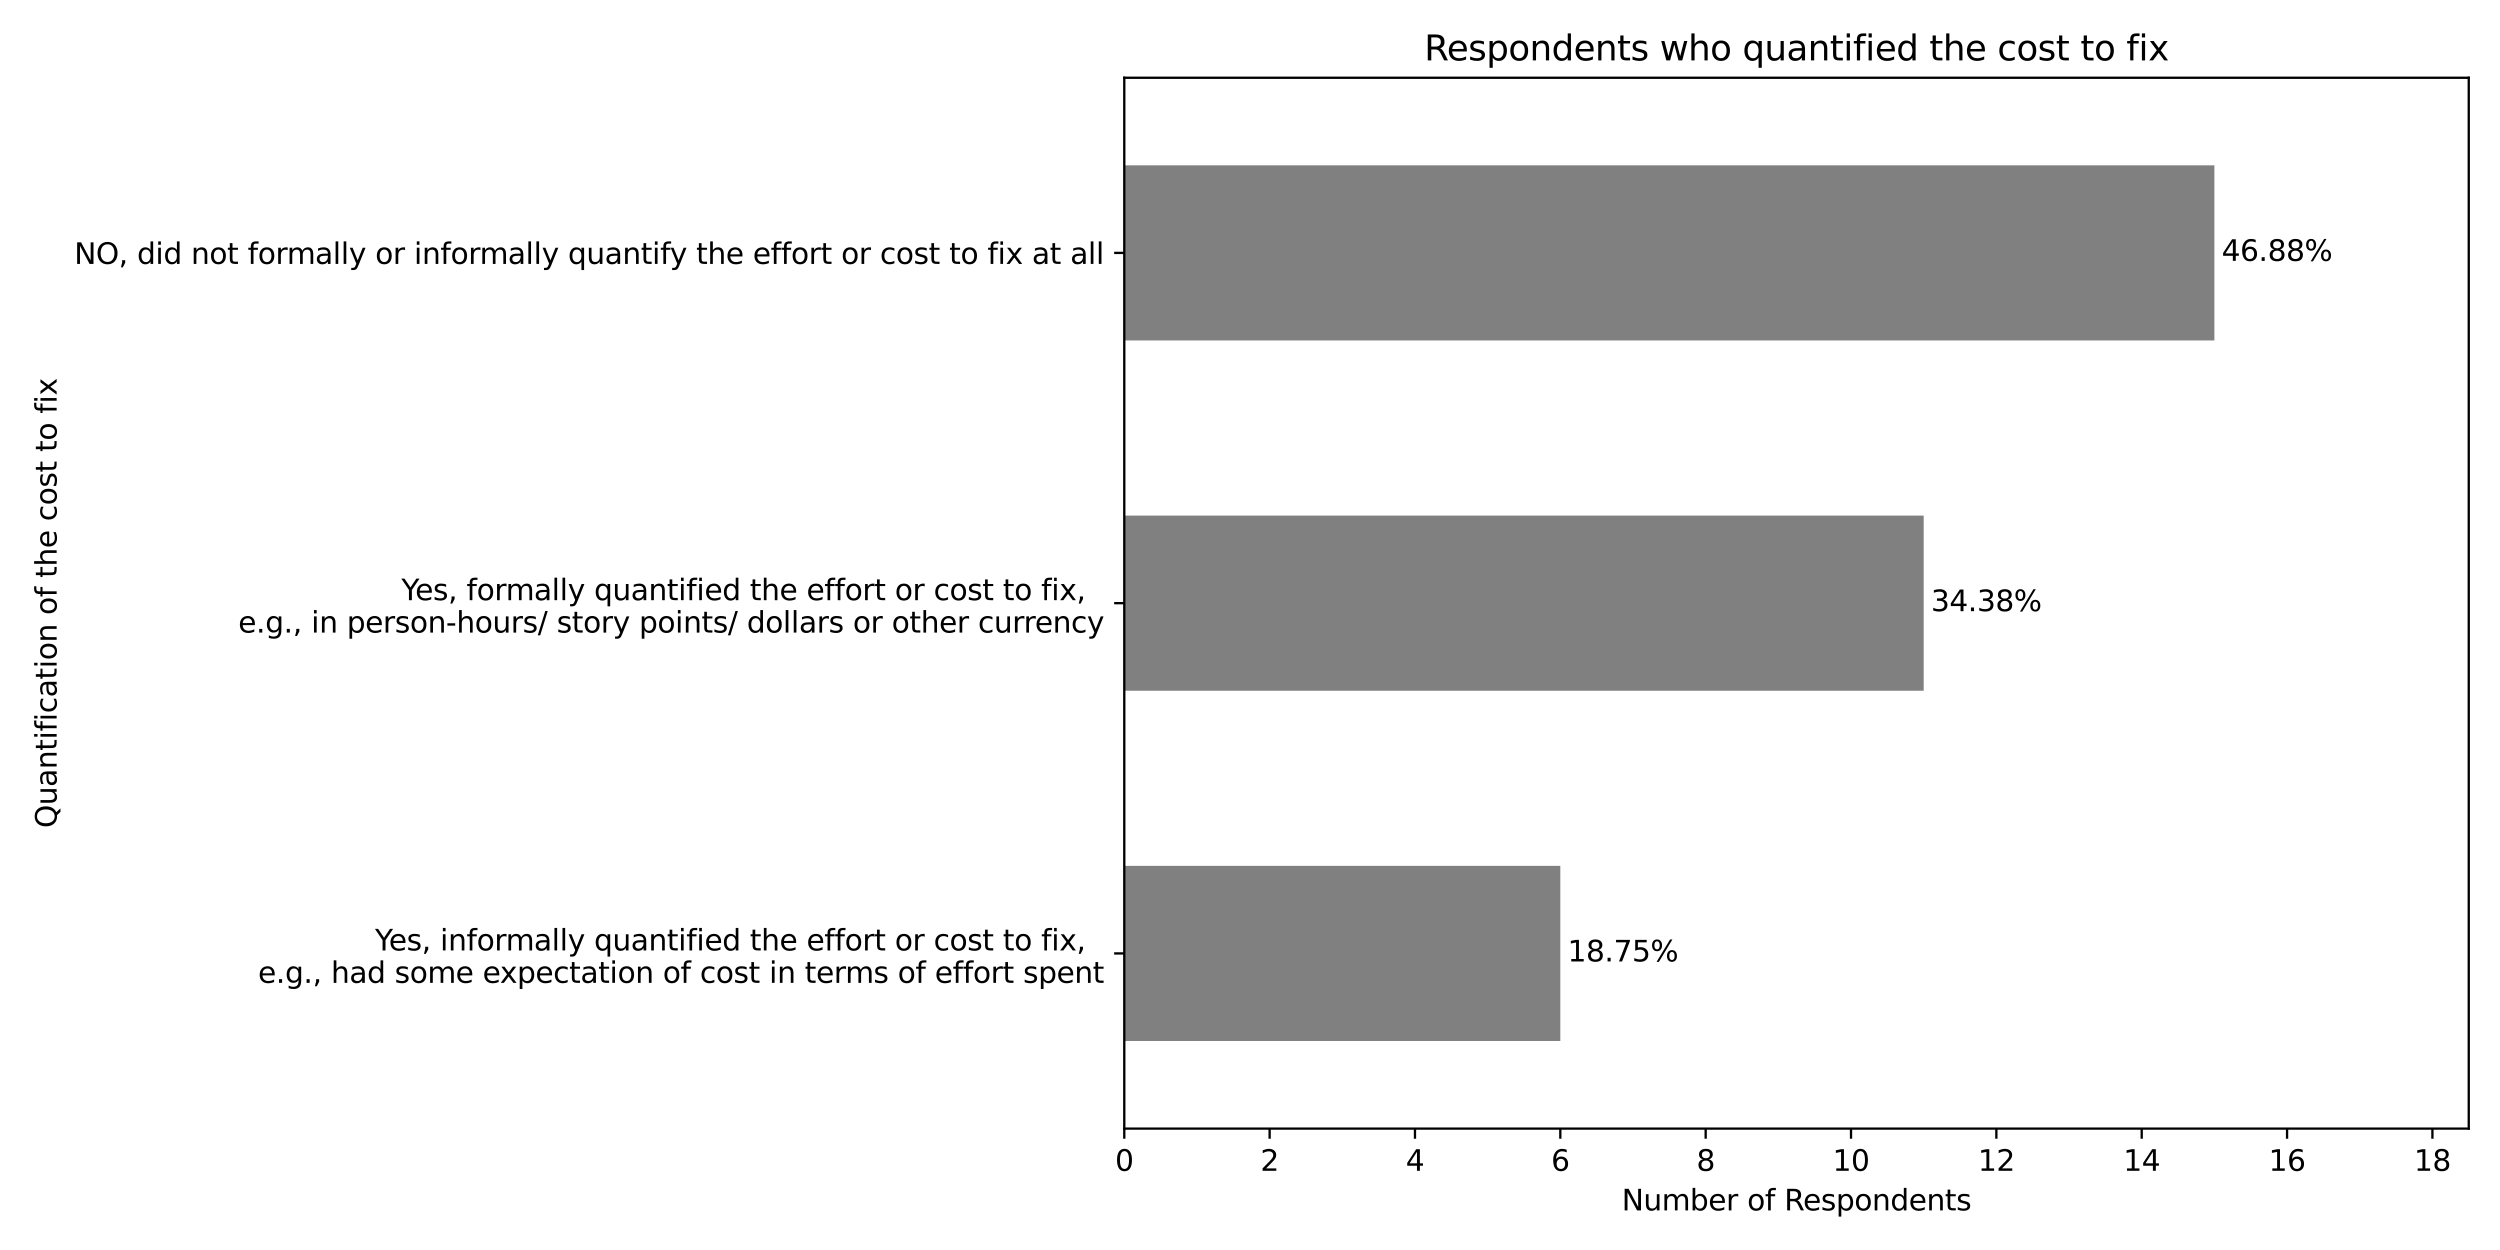 <?xml version="1.0" encoding="utf-8" standalone="no"?>
<!DOCTYPE svg PUBLIC "-//W3C//DTD SVG 1.1//EN"
  "http://www.w3.org/Graphics/SVG/1.1/DTD/svg11.dtd">
<svg xmlns:xlink="http://www.w3.org/1999/xlink" width="864pt" height="432pt" viewBox="0 0 864 432" xmlns="http://www.w3.org/2000/svg" version="1.1">
 <defs>
  <style type="text/css">*{stroke-linejoin: round; stroke-linecap: butt}</style>
 </defs>
 <g id="figure_1">
  <g id="patch_1">
   <path d="M 0 432 
L 864 432 
L 864 0 
L 0 0 
z
" style="fill: #ffffff"/>
  </g>
  <g id="axes_1">
   <g id="patch_2">
    <path d="M 388.55 390.04 
L 853.2 390.04 
L 853.2 26.88 
L 388.55 26.88 
z
" style="fill: #ffffff"/>
   </g>
   <g id="patch_3">
    <path d="M 388.55 57.143 
L 765.293 57.143 
L 765.293 117.67 
L 388.55 117.67 
z
" clip-path="url(#pf79e08ee16)" style="fill: #808080"/>
   </g>
   <g id="patch_4">
    <path d="M 388.55 178.197 
L 664.828 178.197 
L 664.828 238.723 
L 388.55 238.723 
z
" clip-path="url(#pf79e08ee16)" style="fill: #808080"/>
   </g>
   <g id="patch_5">
    <path d="M 388.55 299.25 
L 539.247 299.25 
L 539.247 359.777 
L 388.55 359.777 
z
" clip-path="url(#pf79e08ee16)" style="fill: #808080"/>
   </g>
   <g id="matplotlib.axis_1">
    <g id="xtick_1">
     <g id="line2d_1">
      <defs>
       <path id="m77609bc486" d="M 0 0 
L 0 3.5 
" style="stroke: #000000; stroke-width: 0.8"/>
      </defs>
      <g>
       <use xlink:href="#m77609bc486" x="388.55" y="390.04" style="stroke: #000000; stroke-width: 0.8"/>
      </g>
     </g>
     <g id="text_1">
      <!-- 0 -->
      <g transform="translate(385.369 404.638) scale(0.1 -0.1)">
       <defs>
        <path id="DejaVuSans-30" d="M 2034 4250 
Q 1547 4250 1301 3770 
Q 1056 3291 1056 2328 
Q 1056 1369 1301 889 
Q 1547 409 2034 409 
Q 2525 409 2770 889 
Q 3016 1369 3016 2328 
Q 3016 3291 2770 3770 
Q 2525 4250 2034 4250 
z
M 2034 4750 
Q 2819 4750 3233 4129 
Q 3647 3509 3647 2328 
Q 3647 1150 3233 529 
Q 2819 -91 2034 -91 
Q 1250 -91 836 529 
Q 422 1150 422 2328 
Q 422 3509 836 4129 
Q 1250 4750 2034 4750 
z
" transform="scale(0.016)"/>
       </defs>
       <use xlink:href="#DejaVuSans-30"/>
      </g>
     </g>
    </g>
    <g id="xtick_2">
     <g id="line2d_2">
      <g>
       <use xlink:href="#m77609bc486" x="438.782" y="390.04" style="stroke: #000000; stroke-width: 0.8"/>
      </g>
     </g>
     <g id="text_2">
      <!-- 2 -->
      <g transform="translate(435.601 404.638) scale(0.1 -0.1)">
       <defs>
        <path id="DejaVuSans-32" d="M 1228 531 
L 3431 531 
L 3431 0 
L 469 0 
L 469 531 
Q 828 903 1448 1529 
Q 2069 2156 2228 2338 
Q 2531 2678 2651 2914 
Q 2772 3150 2772 3378 
Q 2772 3750 2511 3984 
Q 2250 4219 1831 4219 
Q 1534 4219 1204 4116 
Q 875 4013 500 3803 
L 500 4441 
Q 881 4594 1212 4672 
Q 1544 4750 1819 4750 
Q 2544 4750 2975 4387 
Q 3406 4025 3406 3419 
Q 3406 3131 3298 2873 
Q 3191 2616 2906 2266 
Q 2828 2175 2409 1742 
Q 1991 1309 1228 531 
z
" transform="scale(0.016)"/>
       </defs>
       <use xlink:href="#DejaVuSans-32"/>
      </g>
     </g>
    </g>
    <g id="xtick_3">
     <g id="line2d_3">
      <g>
       <use xlink:href="#m77609bc486" x="489.015" y="390.04" style="stroke: #000000; stroke-width: 0.8"/>
      </g>
     </g>
     <g id="text_3">
      <!-- 4 -->
      <g transform="translate(485.834 404.638) scale(0.1 -0.1)">
       <defs>
        <path id="DejaVuSans-34" d="M 2419 4116 
L 825 1625 
L 2419 1625 
L 2419 4116 
z
M 2253 4666 
L 3047 4666 
L 3047 1625 
L 3713 1625 
L 3713 1100 
L 3047 1100 
L 3047 0 
L 2419 0 
L 2419 1100 
L 313 1100 
L 313 1709 
L 2253 4666 
z
" transform="scale(0.016)"/>
       </defs>
       <use xlink:href="#DejaVuSans-34"/>
      </g>
     </g>
    </g>
    <g id="xtick_4">
     <g id="line2d_4">
      <g>
       <use xlink:href="#m77609bc486" x="539.247" y="390.04" style="stroke: #000000; stroke-width: 0.8"/>
      </g>
     </g>
     <g id="text_4">
      <!-- 6 -->
      <g transform="translate(536.066 404.638) scale(0.1 -0.1)">
       <defs>
        <path id="DejaVuSans-36" d="M 2113 2584 
Q 1688 2584 1439 2293 
Q 1191 2003 1191 1497 
Q 1191 994 1439 701 
Q 1688 409 2113 409 
Q 2538 409 2786 701 
Q 3034 994 3034 1497 
Q 3034 2003 2786 2293 
Q 2538 2584 2113 2584 
z
M 3366 4563 
L 3366 3988 
Q 3128 4100 2886 4159 
Q 2644 4219 2406 4219 
Q 1781 4219 1451 3797 
Q 1122 3375 1075 2522 
Q 1259 2794 1537 2939 
Q 1816 3084 2150 3084 
Q 2853 3084 3261 2657 
Q 3669 2231 3669 1497 
Q 3669 778 3244 343 
Q 2819 -91 2113 -91 
Q 1303 -91 875 529 
Q 447 1150 447 2328 
Q 447 3434 972 4092 
Q 1497 4750 2381 4750 
Q 2619 4750 2861 4703 
Q 3103 4656 3366 4563 
z
" transform="scale(0.016)"/>
       </defs>
       <use xlink:href="#DejaVuSans-36"/>
      </g>
     </g>
    </g>
    <g id="xtick_5">
     <g id="line2d_5">
      <g>
       <use xlink:href="#m77609bc486" x="589.48" y="390.04" style="stroke: #000000; stroke-width: 0.8"/>
      </g>
     </g>
     <g id="text_5">
      <!-- 8 -->
      <g transform="translate(586.298 404.638) scale(0.1 -0.1)">
       <defs>
        <path id="DejaVuSans-38" d="M 2034 2216 
Q 1584 2216 1326 1975 
Q 1069 1734 1069 1313 
Q 1069 891 1326 650 
Q 1584 409 2034 409 
Q 2484 409 2743 651 
Q 3003 894 3003 1313 
Q 3003 1734 2745 1975 
Q 2488 2216 2034 2216 
z
M 1403 2484 
Q 997 2584 770 2862 
Q 544 3141 544 3541 
Q 544 4100 942 4425 
Q 1341 4750 2034 4750 
Q 2731 4750 3128 4425 
Q 3525 4100 3525 3541 
Q 3525 3141 3298 2862 
Q 3072 2584 2669 2484 
Q 3125 2378 3379 2068 
Q 3634 1759 3634 1313 
Q 3634 634 3220 271 
Q 2806 -91 2034 -91 
Q 1263 -91 848 271 
Q 434 634 434 1313 
Q 434 1759 690 2068 
Q 947 2378 1403 2484 
z
M 1172 3481 
Q 1172 3119 1398 2916 
Q 1625 2713 2034 2713 
Q 2441 2713 2670 2916 
Q 2900 3119 2900 3481 
Q 2900 3844 2670 4047 
Q 2441 4250 2034 4250 
Q 1625 4250 1398 4047 
Q 1172 3844 1172 3481 
z
" transform="scale(0.016)"/>
       </defs>
       <use xlink:href="#DejaVuSans-38"/>
      </g>
     </g>
    </g>
    <g id="xtick_6">
     <g id="line2d_6">
      <g>
       <use xlink:href="#m77609bc486" x="639.712" y="390.04" style="stroke: #000000; stroke-width: 0.8"/>
      </g>
     </g>
     <g id="text_6">
      <!-- 10 -->
      <g transform="translate(633.35 404.638) scale(0.1 -0.1)">
       <defs>
        <path id="DejaVuSans-31" d="M 794 531 
L 1825 531 
L 1825 4091 
L 703 3866 
L 703 4441 
L 1819 4666 
L 2450 4666 
L 2450 531 
L 3481 531 
L 3481 0 
L 794 0 
L 794 531 
z
" transform="scale(0.016)"/>
       </defs>
       <use xlink:href="#DejaVuSans-31"/>
       <use xlink:href="#DejaVuSans-30" x="63.623"/>
      </g>
     </g>
    </g>
    <g id="xtick_7">
     <g id="line2d_7">
      <g>
       <use xlink:href="#m77609bc486" x="689.945" y="390.04" style="stroke: #000000; stroke-width: 0.8"/>
      </g>
     </g>
     <g id="text_7">
      <!-- 12 -->
      <g transform="translate(683.582 404.638) scale(0.1 -0.1)">
       <use xlink:href="#DejaVuSans-31"/>
       <use xlink:href="#DejaVuSans-32" x="63.623"/>
      </g>
     </g>
    </g>
    <g id="xtick_8">
     <g id="line2d_8">
      <g>
       <use xlink:href="#m77609bc486" x="740.177" y="390.04" style="stroke: #000000; stroke-width: 0.8"/>
      </g>
     </g>
     <g id="text_8">
      <!-- 14 -->
      <g transform="translate(733.815 404.638) scale(0.1 -0.1)">
       <use xlink:href="#DejaVuSans-31"/>
       <use xlink:href="#DejaVuSans-34" x="63.623"/>
      </g>
     </g>
    </g>
    <g id="xtick_9">
     <g id="line2d_9">
      <g>
       <use xlink:href="#m77609bc486" x="790.409" y="390.04" style="stroke: #000000; stroke-width: 0.8"/>
      </g>
     </g>
     <g id="text_9">
      <!-- 16 -->
      <g transform="translate(784.047 404.638) scale(0.1 -0.1)">
       <use xlink:href="#DejaVuSans-31"/>
       <use xlink:href="#DejaVuSans-36" x="63.623"/>
      </g>
     </g>
    </g>
    <g id="xtick_10">
     <g id="line2d_10">
      <g>
       <use xlink:href="#m77609bc486" x="840.642" y="390.04" style="stroke: #000000; stroke-width: 0.8"/>
      </g>
     </g>
     <g id="text_10">
      <!-- 18 -->
      <g transform="translate(834.279 404.638) scale(0.1 -0.1)">
       <use xlink:href="#DejaVuSans-31"/>
       <use xlink:href="#DejaVuSans-38" x="63.623"/>
      </g>
     </g>
    </g>
    <g id="text_11">
     <!-- Number of Respondents -->
     <g transform="translate(560.474 418.317) scale(0.1 -0.1)">
      <defs>
       <path id="DejaVuSans-4e" d="M 628 4666 
L 1478 4666 
L 3547 763 
L 3547 4666 
L 4159 4666 
L 4159 0 
L 3309 0 
L 1241 3903 
L 1241 0 
L 628 0 
L 628 4666 
z
" transform="scale(0.016)"/>
       <path id="DejaVuSans-75" d="M 544 1381 
L 544 3500 
L 1119 3500 
L 1119 1403 
Q 1119 906 1312 657 
Q 1506 409 1894 409 
Q 2359 409 2629 706 
Q 2900 1003 2900 1516 
L 2900 3500 
L 3475 3500 
L 3475 0 
L 2900 0 
L 2900 538 
Q 2691 219 2414 64 
Q 2138 -91 1772 -91 
Q 1169 -91 856 284 
Q 544 659 544 1381 
z
M 1991 3584 
L 1991 3584 
z
" transform="scale(0.016)"/>
       <path id="DejaVuSans-6d" d="M 3328 2828 
Q 3544 3216 3844 3400 
Q 4144 3584 4550 3584 
Q 5097 3584 5394 3201 
Q 5691 2819 5691 2113 
L 5691 0 
L 5113 0 
L 5113 2094 
Q 5113 2597 4934 2840 
Q 4756 3084 4391 3084 
Q 3944 3084 3684 2787 
Q 3425 2491 3425 1978 
L 3425 0 
L 2847 0 
L 2847 2094 
Q 2847 2600 2669 2842 
Q 2491 3084 2119 3084 
Q 1678 3084 1418 2786 
Q 1159 2488 1159 1978 
L 1159 0 
L 581 0 
L 581 3500 
L 1159 3500 
L 1159 2956 
Q 1356 3278 1631 3431 
Q 1906 3584 2284 3584 
Q 2666 3584 2933 3390 
Q 3200 3197 3328 2828 
z
" transform="scale(0.016)"/>
       <path id="DejaVuSans-62" d="M 3116 1747 
Q 3116 2381 2855 2742 
Q 2594 3103 2138 3103 
Q 1681 3103 1420 2742 
Q 1159 2381 1159 1747 
Q 1159 1113 1420 752 
Q 1681 391 2138 391 
Q 2594 391 2855 752 
Q 3116 1113 3116 1747 
z
M 1159 2969 
Q 1341 3281 1617 3432 
Q 1894 3584 2278 3584 
Q 2916 3584 3314 3078 
Q 3713 2572 3713 1747 
Q 3713 922 3314 415 
Q 2916 -91 2278 -91 
Q 1894 -91 1617 61 
Q 1341 213 1159 525 
L 1159 0 
L 581 0 
L 581 4863 
L 1159 4863 
L 1159 2969 
z
" transform="scale(0.016)"/>
       <path id="DejaVuSans-65" d="M 3597 1894 
L 3597 1613 
L 953 1613 
Q 991 1019 1311 708 
Q 1631 397 2203 397 
Q 2534 397 2845 478 
Q 3156 559 3463 722 
L 3463 178 
Q 3153 47 2828 -22 
Q 2503 -91 2169 -91 
Q 1331 -91 842 396 
Q 353 884 353 1716 
Q 353 2575 817 3079 
Q 1281 3584 2069 3584 
Q 2775 3584 3186 3129 
Q 3597 2675 3597 1894 
z
M 3022 2063 
Q 3016 2534 2758 2815 
Q 2500 3097 2075 3097 
Q 1594 3097 1305 2825 
Q 1016 2553 972 2059 
L 3022 2063 
z
" transform="scale(0.016)"/>
       <path id="DejaVuSans-72" d="M 2631 2963 
Q 2534 3019 2420 3045 
Q 2306 3072 2169 3072 
Q 1681 3072 1420 2755 
Q 1159 2438 1159 1844 
L 1159 0 
L 581 0 
L 581 3500 
L 1159 3500 
L 1159 2956 
Q 1341 3275 1631 3429 
Q 1922 3584 2338 3584 
Q 2397 3584 2469 3576 
Q 2541 3569 2628 3553 
L 2631 2963 
z
" transform="scale(0.016)"/>
       <path id="DejaVuSans-20" transform="scale(0.016)"/>
       <path id="DejaVuSans-6f" d="M 1959 3097 
Q 1497 3097 1228 2736 
Q 959 2375 959 1747 
Q 959 1119 1226 758 
Q 1494 397 1959 397 
Q 2419 397 2687 759 
Q 2956 1122 2956 1747 
Q 2956 2369 2687 2733 
Q 2419 3097 1959 3097 
z
M 1959 3584 
Q 2709 3584 3137 3096 
Q 3566 2609 3566 1747 
Q 3566 888 3137 398 
Q 2709 -91 1959 -91 
Q 1206 -91 779 398 
Q 353 888 353 1747 
Q 353 2609 779 3096 
Q 1206 3584 1959 3584 
z
" transform="scale(0.016)"/>
       <path id="DejaVuSans-66" d="M 2375 4863 
L 2375 4384 
L 1825 4384 
Q 1516 4384 1395 4259 
Q 1275 4134 1275 3809 
L 1275 3500 
L 2222 3500 
L 2222 3053 
L 1275 3053 
L 1275 0 
L 697 0 
L 697 3053 
L 147 3053 
L 147 3500 
L 697 3500 
L 697 3744 
Q 697 4328 969 4595 
Q 1241 4863 1831 4863 
L 2375 4863 
z
" transform="scale(0.016)"/>
       <path id="DejaVuSans-52" d="M 2841 2188 
Q 3044 2119 3236 1894 
Q 3428 1669 3622 1275 
L 4263 0 
L 3584 0 
L 2988 1197 
Q 2756 1666 2539 1819 
Q 2322 1972 1947 1972 
L 1259 1972 
L 1259 0 
L 628 0 
L 628 4666 
L 2053 4666 
Q 2853 4666 3247 4331 
Q 3641 3997 3641 3322 
Q 3641 2881 3436 2590 
Q 3231 2300 2841 2188 
z
M 1259 4147 
L 1259 2491 
L 2053 2491 
Q 2509 2491 2742 2702 
Q 2975 2913 2975 3322 
Q 2975 3731 2742 3939 
Q 2509 4147 2053 4147 
L 1259 4147 
z
" transform="scale(0.016)"/>
       <path id="DejaVuSans-73" d="M 2834 3397 
L 2834 2853 
Q 2591 2978 2328 3040 
Q 2066 3103 1784 3103 
Q 1356 3103 1142 2972 
Q 928 2841 928 2578 
Q 928 2378 1081 2264 
Q 1234 2150 1697 2047 
L 1894 2003 
Q 2506 1872 2764 1633 
Q 3022 1394 3022 966 
Q 3022 478 2636 193 
Q 2250 -91 1575 -91 
Q 1294 -91 989 -36 
Q 684 19 347 128 
L 347 722 
Q 666 556 975 473 
Q 1284 391 1588 391 
Q 1994 391 2212 530 
Q 2431 669 2431 922 
Q 2431 1156 2273 1281 
Q 2116 1406 1581 1522 
L 1381 1569 
Q 847 1681 609 1914 
Q 372 2147 372 2553 
Q 372 3047 722 3315 
Q 1072 3584 1716 3584 
Q 2034 3584 2315 3537 
Q 2597 3491 2834 3397 
z
" transform="scale(0.016)"/>
       <path id="DejaVuSans-70" d="M 1159 525 
L 1159 -1331 
L 581 -1331 
L 581 3500 
L 1159 3500 
L 1159 2969 
Q 1341 3281 1617 3432 
Q 1894 3584 2278 3584 
Q 2916 3584 3314 3078 
Q 3713 2572 3713 1747 
Q 3713 922 3314 415 
Q 2916 -91 2278 -91 
Q 1894 -91 1617 61 
Q 1341 213 1159 525 
z
M 3116 1747 
Q 3116 2381 2855 2742 
Q 2594 3103 2138 3103 
Q 1681 3103 1420 2742 
Q 1159 2381 1159 1747 
Q 1159 1113 1420 752 
Q 1681 391 2138 391 
Q 2594 391 2855 752 
Q 3116 1113 3116 1747 
z
" transform="scale(0.016)"/>
       <path id="DejaVuSans-6e" d="M 3513 2113 
L 3513 0 
L 2938 0 
L 2938 2094 
Q 2938 2591 2744 2837 
Q 2550 3084 2163 3084 
Q 1697 3084 1428 2787 
Q 1159 2491 1159 1978 
L 1159 0 
L 581 0 
L 581 3500 
L 1159 3500 
L 1159 2956 
Q 1366 3272 1645 3428 
Q 1925 3584 2291 3584 
Q 2894 3584 3203 3211 
Q 3513 2838 3513 2113 
z
" transform="scale(0.016)"/>
       <path id="DejaVuSans-64" d="M 2906 2969 
L 2906 4863 
L 3481 4863 
L 3481 0 
L 2906 0 
L 2906 525 
Q 2725 213 2448 61 
Q 2172 -91 1784 -91 
Q 1150 -91 751 415 
Q 353 922 353 1747 
Q 353 2572 751 3078 
Q 1150 3584 1784 3584 
Q 2172 3584 2448 3432 
Q 2725 3281 2906 2969 
z
M 947 1747 
Q 947 1113 1208 752 
Q 1469 391 1925 391 
Q 2381 391 2643 752 
Q 2906 1113 2906 1747 
Q 2906 2381 2643 2742 
Q 2381 3103 1925 3103 
Q 1469 3103 1208 2742 
Q 947 2381 947 1747 
z
" transform="scale(0.016)"/>
       <path id="DejaVuSans-74" d="M 1172 4494 
L 1172 3500 
L 2356 3500 
L 2356 3053 
L 1172 3053 
L 1172 1153 
Q 1172 725 1289 603 
Q 1406 481 1766 481 
L 2356 481 
L 2356 0 
L 1766 0 
Q 1100 0 847 248 
Q 594 497 594 1153 
L 594 3053 
L 172 3053 
L 172 3500 
L 594 3500 
L 594 4494 
L 1172 4494 
z
" transform="scale(0.016)"/>
      </defs>
      <use xlink:href="#DejaVuSans-4e"/>
      <use xlink:href="#DejaVuSans-75" x="74.805"/>
      <use xlink:href="#DejaVuSans-6d" x="138.184"/>
      <use xlink:href="#DejaVuSans-62" x="235.596"/>
      <use xlink:href="#DejaVuSans-65" x="299.072"/>
      <use xlink:href="#DejaVuSans-72" x="360.596"/>
      <use xlink:href="#DejaVuSans-20" x="401.709"/>
      <use xlink:href="#DejaVuSans-6f" x="433.496"/>
      <use xlink:href="#DejaVuSans-66" x="494.678"/>
      <use xlink:href="#DejaVuSans-20" x="529.883"/>
      <use xlink:href="#DejaVuSans-52" x="561.67"/>
      <use xlink:href="#DejaVuSans-65" x="626.652"/>
      <use xlink:href="#DejaVuSans-73" x="688.176"/>
      <use xlink:href="#DejaVuSans-70" x="740.275"/>
      <use xlink:href="#DejaVuSans-6f" x="803.752"/>
      <use xlink:href="#DejaVuSans-6e" x="864.934"/>
      <use xlink:href="#DejaVuSans-64" x="928.312"/>
      <use xlink:href="#DejaVuSans-65" x="991.789"/>
      <use xlink:href="#DejaVuSans-6e" x="1053.312"/>
      <use xlink:href="#DejaVuSans-74" x="1116.691"/>
      <use xlink:href="#DejaVuSans-73" x="1155.9"/>
     </g>
    </g>
   </g>
   <g id="matplotlib.axis_2">
    <g id="ytick_1">
     <g id="line2d_11">
      <defs>
       <path id="m6c4e41b54a" d="M 0 0 
L -3.5 0 
" style="stroke: #000000; stroke-width: 0.8"/>
      </defs>
      <g>
       <use xlink:href="#m6c4e41b54a" x="388.55" y="87.407" style="stroke: #000000; stroke-width: 0.8"/>
      </g>
     </g>
     <g id="text_12">
      <!-- NO, did not formally or informally quantify the effort or cost to fix at all -->
      <g transform="translate(25.656 91.206) scale(0.1 -0.1)">
       <defs>
        <path id="DejaVuSans-4f" d="M 2522 4238 
Q 1834 4238 1429 3725 
Q 1025 3213 1025 2328 
Q 1025 1447 1429 934 
Q 1834 422 2522 422 
Q 3209 422 3611 934 
Q 4013 1447 4013 2328 
Q 4013 3213 3611 3725 
Q 3209 4238 2522 4238 
z
M 2522 4750 
Q 3503 4750 4090 4092 
Q 4678 3434 4678 2328 
Q 4678 1225 4090 567 
Q 3503 -91 2522 -91 
Q 1538 -91 948 565 
Q 359 1222 359 2328 
Q 359 3434 948 4092 
Q 1538 4750 2522 4750 
z
" transform="scale(0.016)"/>
        <path id="DejaVuSans-2c" d="M 750 794 
L 1409 794 
L 1409 256 
L 897 -744 
L 494 -744 
L 750 256 
L 750 794 
z
" transform="scale(0.016)"/>
        <path id="DejaVuSans-69" d="M 603 3500 
L 1178 3500 
L 1178 0 
L 603 0 
L 603 3500 
z
M 603 4863 
L 1178 4863 
L 1178 4134 
L 603 4134 
L 603 4863 
z
" transform="scale(0.016)"/>
        <path id="DejaVuSans-61" d="M 2194 1759 
Q 1497 1759 1228 1600 
Q 959 1441 959 1056 
Q 959 750 1161 570 
Q 1363 391 1709 391 
Q 2188 391 2477 730 
Q 2766 1069 2766 1631 
L 2766 1759 
L 2194 1759 
z
M 3341 1997 
L 3341 0 
L 2766 0 
L 2766 531 
Q 2569 213 2275 61 
Q 1981 -91 1556 -91 
Q 1019 -91 701 211 
Q 384 513 384 1019 
Q 384 1609 779 1909 
Q 1175 2209 1959 2209 
L 2766 2209 
L 2766 2266 
Q 2766 2663 2505 2880 
Q 2244 3097 1772 3097 
Q 1472 3097 1187 3025 
Q 903 2953 641 2809 
L 641 3341 
Q 956 3463 1253 3523 
Q 1550 3584 1831 3584 
Q 2591 3584 2966 3190 
Q 3341 2797 3341 1997 
z
" transform="scale(0.016)"/>
        <path id="DejaVuSans-6c" d="M 603 4863 
L 1178 4863 
L 1178 0 
L 603 0 
L 603 4863 
z
" transform="scale(0.016)"/>
        <path id="DejaVuSans-79" d="M 2059 -325 
Q 1816 -950 1584 -1140 
Q 1353 -1331 966 -1331 
L 506 -1331 
L 506 -850 
L 844 -850 
Q 1081 -850 1212 -737 
Q 1344 -625 1503 -206 
L 1606 56 
L 191 3500 
L 800 3500 
L 1894 763 
L 2988 3500 
L 3597 3500 
L 2059 -325 
z
" transform="scale(0.016)"/>
        <path id="DejaVuSans-71" d="M 947 1747 
Q 947 1113 1208 752 
Q 1469 391 1925 391 
Q 2381 391 2643 752 
Q 2906 1113 2906 1747 
Q 2906 2381 2643 2742 
Q 2381 3103 1925 3103 
Q 1469 3103 1208 2742 
Q 947 2381 947 1747 
z
M 2906 525 
Q 2725 213 2448 61 
Q 2172 -91 1784 -91 
Q 1150 -91 751 415 
Q 353 922 353 1747 
Q 353 2572 751 3078 
Q 1150 3584 1784 3584 
Q 2172 3584 2448 3432 
Q 2725 3281 2906 2969 
L 2906 3500 
L 3481 3500 
L 3481 -1331 
L 2906 -1331 
L 2906 525 
z
" transform="scale(0.016)"/>
        <path id="DejaVuSans-68" d="M 3513 2113 
L 3513 0 
L 2938 0 
L 2938 2094 
Q 2938 2591 2744 2837 
Q 2550 3084 2163 3084 
Q 1697 3084 1428 2787 
Q 1159 2491 1159 1978 
L 1159 0 
L 581 0 
L 581 4863 
L 1159 4863 
L 1159 2956 
Q 1366 3272 1645 3428 
Q 1925 3584 2291 3584 
Q 2894 3584 3203 3211 
Q 3513 2838 3513 2113 
z
" transform="scale(0.016)"/>
        <path id="DejaVuSans-63" d="M 3122 3366 
L 3122 2828 
Q 2878 2963 2633 3030 
Q 2388 3097 2138 3097 
Q 1578 3097 1268 2742 
Q 959 2388 959 1747 
Q 959 1106 1268 751 
Q 1578 397 2138 397 
Q 2388 397 2633 464 
Q 2878 531 3122 666 
L 3122 134 
Q 2881 22 2623 -34 
Q 2366 -91 2075 -91 
Q 1284 -91 818 406 
Q 353 903 353 1747 
Q 353 2603 823 3093 
Q 1294 3584 2113 3584 
Q 2378 3584 2631 3529 
Q 2884 3475 3122 3366 
z
" transform="scale(0.016)"/>
        <path id="DejaVuSans-78" d="M 3513 3500 
L 2247 1797 
L 3578 0 
L 2900 0 
L 1881 1375 
L 863 0 
L 184 0 
L 1544 1831 
L 300 3500 
L 978 3500 
L 1906 2253 
L 2834 3500 
L 3513 3500 
z
" transform="scale(0.016)"/>
       </defs>
       <use xlink:href="#DejaVuSans-4e"/>
       <use xlink:href="#DejaVuSans-4f" x="74.805"/>
       <use xlink:href="#DejaVuSans-2c" x="153.516"/>
       <use xlink:href="#DejaVuSans-20" x="185.303"/>
       <use xlink:href="#DejaVuSans-64" x="217.09"/>
       <use xlink:href="#DejaVuSans-69" x="280.566"/>
       <use xlink:href="#DejaVuSans-64" x="308.35"/>
       <use xlink:href="#DejaVuSans-20" x="371.826"/>
       <use xlink:href="#DejaVuSans-6e" x="403.613"/>
       <use xlink:href="#DejaVuSans-6f" x="466.992"/>
       <use xlink:href="#DejaVuSans-74" x="528.174"/>
       <use xlink:href="#DejaVuSans-20" x="567.383"/>
       <use xlink:href="#DejaVuSans-66" x="599.17"/>
       <use xlink:href="#DejaVuSans-6f" x="634.375"/>
       <use xlink:href="#DejaVuSans-72" x="695.557"/>
       <use xlink:href="#DejaVuSans-6d" x="734.92"/>
       <use xlink:href="#DejaVuSans-61" x="832.332"/>
       <use xlink:href="#DejaVuSans-6c" x="893.611"/>
       <use xlink:href="#DejaVuSans-6c" x="921.395"/>
       <use xlink:href="#DejaVuSans-79" x="949.178"/>
       <use xlink:href="#DejaVuSans-20" x="1008.357"/>
       <use xlink:href="#DejaVuSans-6f" x="1040.145"/>
       <use xlink:href="#DejaVuSans-72" x="1101.326"/>
       <use xlink:href="#DejaVuSans-20" x="1142.439"/>
       <use xlink:href="#DejaVuSans-69" x="1174.227"/>
       <use xlink:href="#DejaVuSans-6e" x="1202.01"/>
       <use xlink:href="#DejaVuSans-66" x="1265.389"/>
       <use xlink:href="#DejaVuSans-6f" x="1300.594"/>
       <use xlink:href="#DejaVuSans-72" x="1361.775"/>
       <use xlink:href="#DejaVuSans-6d" x="1401.139"/>
       <use xlink:href="#DejaVuSans-61" x="1498.551"/>
       <use xlink:href="#DejaVuSans-6c" x="1559.83"/>
       <use xlink:href="#DejaVuSans-6c" x="1587.613"/>
       <use xlink:href="#DejaVuSans-79" x="1615.396"/>
       <use xlink:href="#DejaVuSans-20" x="1674.576"/>
       <use xlink:href="#DejaVuSans-71" x="1706.363"/>
       <use xlink:href="#DejaVuSans-75" x="1769.84"/>
       <use xlink:href="#DejaVuSans-61" x="1833.219"/>
       <use xlink:href="#DejaVuSans-6e" x="1894.498"/>
       <use xlink:href="#DejaVuSans-74" x="1957.877"/>
       <use xlink:href="#DejaVuSans-69" x="1997.086"/>
       <use xlink:href="#DejaVuSans-66" x="2024.869"/>
       <use xlink:href="#DejaVuSans-79" x="2058.324"/>
       <use xlink:href="#DejaVuSans-20" x="2117.504"/>
       <use xlink:href="#DejaVuSans-74" x="2149.291"/>
       <use xlink:href="#DejaVuSans-68" x="2188.5"/>
       <use xlink:href="#DejaVuSans-65" x="2251.879"/>
       <use xlink:href="#DejaVuSans-20" x="2313.402"/>
       <use xlink:href="#DejaVuSans-65" x="2345.189"/>
       <use xlink:href="#DejaVuSans-66" x="2406.713"/>
       <use xlink:href="#DejaVuSans-66" x="2441.918"/>
       <use xlink:href="#DejaVuSans-6f" x="2477.123"/>
       <use xlink:href="#DejaVuSans-72" x="2538.305"/>
       <use xlink:href="#DejaVuSans-74" x="2579.418"/>
       <use xlink:href="#DejaVuSans-20" x="2618.627"/>
       <use xlink:href="#DejaVuSans-6f" x="2650.414"/>
       <use xlink:href="#DejaVuSans-72" x="2711.596"/>
       <use xlink:href="#DejaVuSans-20" x="2752.709"/>
       <use xlink:href="#DejaVuSans-63" x="2784.496"/>
       <use xlink:href="#DejaVuSans-6f" x="2839.477"/>
       <use xlink:href="#DejaVuSans-73" x="2900.658"/>
       <use xlink:href="#DejaVuSans-74" x="2952.758"/>
       <use xlink:href="#DejaVuSans-20" x="2991.967"/>
       <use xlink:href="#DejaVuSans-74" x="3023.754"/>
       <use xlink:href="#DejaVuSans-6f" x="3062.963"/>
       <use xlink:href="#DejaVuSans-20" x="3124.145"/>
       <use xlink:href="#DejaVuSans-66" x="3155.932"/>
       <use xlink:href="#DejaVuSans-69" x="3191.137"/>
       <use xlink:href="#DejaVuSans-78" x="3218.92"/>
       <use xlink:href="#DejaVuSans-20" x="3278.1"/>
       <use xlink:href="#DejaVuSans-61" x="3309.887"/>
       <use xlink:href="#DejaVuSans-74" x="3371.166"/>
       <use xlink:href="#DejaVuSans-20" x="3410.375"/>
       <use xlink:href="#DejaVuSans-61" x="3442.162"/>
       <use xlink:href="#DejaVuSans-6c" x="3503.441"/>
       <use xlink:href="#DejaVuSans-6c" x="3531.225"/>
      </g>
     </g>
    </g>
    <g id="ytick_2">
     <g id="line2d_12">
      <g>
       <use xlink:href="#m6c4e41b54a" x="388.55" y="208.46" style="stroke: #000000; stroke-width: 0.8"/>
      </g>
     </g>
     <g id="text_13">
      <!-- Yes, formally quantified the effort or cost to fix,   -->
      <g transform="translate(138.711 207.42) scale(0.1 -0.1)">
       <defs>
        <path id="DejaVuSans-59" d="M -13 4666 
L 666 4666 
L 1959 2747 
L 3244 4666 
L 3922 4666 
L 2272 2222 
L 2272 0 
L 1638 0 
L 1638 2222 
L -13 4666 
z
" transform="scale(0.016)"/>
       </defs>
       <use xlink:href="#DejaVuSans-59"/>
       <use xlink:href="#DejaVuSans-65" x="47.834"/>
       <use xlink:href="#DejaVuSans-73" x="109.357"/>
       <use xlink:href="#DejaVuSans-2c" x="161.457"/>
       <use xlink:href="#DejaVuSans-20" x="193.244"/>
       <use xlink:href="#DejaVuSans-66" x="225.031"/>
       <use xlink:href="#DejaVuSans-6f" x="260.236"/>
       <use xlink:href="#DejaVuSans-72" x="321.418"/>
       <use xlink:href="#DejaVuSans-6d" x="360.781"/>
       <use xlink:href="#DejaVuSans-61" x="458.193"/>
       <use xlink:href="#DejaVuSans-6c" x="519.473"/>
       <use xlink:href="#DejaVuSans-6c" x="547.256"/>
       <use xlink:href="#DejaVuSans-79" x="575.039"/>
       <use xlink:href="#DejaVuSans-20" x="634.219"/>
       <use xlink:href="#DejaVuSans-71" x="666.006"/>
       <use xlink:href="#DejaVuSans-75" x="729.482"/>
       <use xlink:href="#DejaVuSans-61" x="792.861"/>
       <use xlink:href="#DejaVuSans-6e" x="854.141"/>
       <use xlink:href="#DejaVuSans-74" x="917.52"/>
       <use xlink:href="#DejaVuSans-69" x="956.729"/>
       <use xlink:href="#DejaVuSans-66" x="984.512"/>
       <use xlink:href="#DejaVuSans-69" x="1019.717"/>
       <use xlink:href="#DejaVuSans-65" x="1047.5"/>
       <use xlink:href="#DejaVuSans-64" x="1109.023"/>
       <use xlink:href="#DejaVuSans-20" x="1172.5"/>
       <use xlink:href="#DejaVuSans-74" x="1204.287"/>
       <use xlink:href="#DejaVuSans-68" x="1243.496"/>
       <use xlink:href="#DejaVuSans-65" x="1306.875"/>
       <use xlink:href="#DejaVuSans-20" x="1368.398"/>
       <use xlink:href="#DejaVuSans-65" x="1400.186"/>
       <use xlink:href="#DejaVuSans-66" x="1461.709"/>
       <use xlink:href="#DejaVuSans-66" x="1496.914"/>
       <use xlink:href="#DejaVuSans-6f" x="1532.119"/>
       <use xlink:href="#DejaVuSans-72" x="1593.301"/>
       <use xlink:href="#DejaVuSans-74" x="1634.414"/>
       <use xlink:href="#DejaVuSans-20" x="1673.623"/>
       <use xlink:href="#DejaVuSans-6f" x="1705.41"/>
       <use xlink:href="#DejaVuSans-72" x="1766.592"/>
       <use xlink:href="#DejaVuSans-20" x="1807.705"/>
       <use xlink:href="#DejaVuSans-63" x="1839.492"/>
       <use xlink:href="#DejaVuSans-6f" x="1894.473"/>
       <use xlink:href="#DejaVuSans-73" x="1955.654"/>
       <use xlink:href="#DejaVuSans-74" x="2007.754"/>
       <use xlink:href="#DejaVuSans-20" x="2046.963"/>
       <use xlink:href="#DejaVuSans-74" x="2078.75"/>
       <use xlink:href="#DejaVuSans-6f" x="2117.959"/>
       <use xlink:href="#DejaVuSans-20" x="2179.141"/>
       <use xlink:href="#DejaVuSans-66" x="2210.928"/>
       <use xlink:href="#DejaVuSans-69" x="2246.133"/>
       <use xlink:href="#DejaVuSans-78" x="2273.916"/>
       <use xlink:href="#DejaVuSans-2c" x="2333.096"/>
       <use xlink:href="#DejaVuSans-20" x="2364.883"/>
       <use xlink:href="#DejaVuSans-20" x="2396.67"/>
      </g>
      <!--  e.g., in person-hours/ story points/ dollars or other currency -->
      <g transform="translate(79.159 218.618) scale(0.1 -0.1)">
       <defs>
        <path id="DejaVuSans-2e" d="M 684 794 
L 1344 794 
L 1344 0 
L 684 0 
L 684 794 
z
" transform="scale(0.016)"/>
        <path id="DejaVuSans-67" d="M 2906 1791 
Q 2906 2416 2648 2759 
Q 2391 3103 1925 3103 
Q 1463 3103 1205 2759 
Q 947 2416 947 1791 
Q 947 1169 1205 825 
Q 1463 481 1925 481 
Q 2391 481 2648 825 
Q 2906 1169 2906 1791 
z
M 3481 434 
Q 3481 -459 3084 -895 
Q 2688 -1331 1869 -1331 
Q 1566 -1331 1297 -1286 
Q 1028 -1241 775 -1147 
L 775 -588 
Q 1028 -725 1275 -790 
Q 1522 -856 1778 -856 
Q 2344 -856 2625 -561 
Q 2906 -266 2906 331 
L 2906 616 
Q 2728 306 2450 153 
Q 2172 0 1784 0 
Q 1141 0 747 490 
Q 353 981 353 1791 
Q 353 2603 747 3093 
Q 1141 3584 1784 3584 
Q 2172 3584 2450 3431 
Q 2728 3278 2906 2969 
L 2906 3500 
L 3481 3500 
L 3481 434 
z
" transform="scale(0.016)"/>
        <path id="DejaVuSans-2d" d="M 313 2009 
L 1997 2009 
L 1997 1497 
L 313 1497 
L 313 2009 
z
" transform="scale(0.016)"/>
        <path id="DejaVuSans-2f" d="M 1625 4666 
L 2156 4666 
L 531 -594 
L 0 -594 
L 1625 4666 
z
" transform="scale(0.016)"/>
       </defs>
       <use xlink:href="#DejaVuSans-20"/>
       <use xlink:href="#DejaVuSans-65" x="31.787"/>
       <use xlink:href="#DejaVuSans-2e" x="93.311"/>
       <use xlink:href="#DejaVuSans-67" x="125.098"/>
       <use xlink:href="#DejaVuSans-2e" x="188.574"/>
       <use xlink:href="#DejaVuSans-2c" x="220.361"/>
       <use xlink:href="#DejaVuSans-20" x="252.148"/>
       <use xlink:href="#DejaVuSans-69" x="283.936"/>
       <use xlink:href="#DejaVuSans-6e" x="311.719"/>
       <use xlink:href="#DejaVuSans-20" x="375.098"/>
       <use xlink:href="#DejaVuSans-70" x="406.885"/>
       <use xlink:href="#DejaVuSans-65" x="470.361"/>
       <use xlink:href="#DejaVuSans-72" x="531.885"/>
       <use xlink:href="#DejaVuSans-73" x="572.998"/>
       <use xlink:href="#DejaVuSans-6f" x="625.098"/>
       <use xlink:href="#DejaVuSans-6e" x="686.279"/>
       <use xlink:href="#DejaVuSans-2d" x="749.658"/>
       <use xlink:href="#DejaVuSans-68" x="785.742"/>
       <use xlink:href="#DejaVuSans-6f" x="849.121"/>
       <use xlink:href="#DejaVuSans-75" x="910.303"/>
       <use xlink:href="#DejaVuSans-72" x="973.682"/>
       <use xlink:href="#DejaVuSans-73" x="1014.795"/>
       <use xlink:href="#DejaVuSans-2f" x="1066.895"/>
       <use xlink:href="#DejaVuSans-20" x="1100.586"/>
       <use xlink:href="#DejaVuSans-73" x="1132.373"/>
       <use xlink:href="#DejaVuSans-74" x="1184.473"/>
       <use xlink:href="#DejaVuSans-6f" x="1223.682"/>
       <use xlink:href="#DejaVuSans-72" x="1284.863"/>
       <use xlink:href="#DejaVuSans-79" x="1325.977"/>
       <use xlink:href="#DejaVuSans-20" x="1385.156"/>
       <use xlink:href="#DejaVuSans-70" x="1416.943"/>
       <use xlink:href="#DejaVuSans-6f" x="1480.42"/>
       <use xlink:href="#DejaVuSans-69" x="1541.602"/>
       <use xlink:href="#DejaVuSans-6e" x="1569.385"/>
       <use xlink:href="#DejaVuSans-74" x="1632.764"/>
       <use xlink:href="#DejaVuSans-73" x="1671.973"/>
       <use xlink:href="#DejaVuSans-2f" x="1724.072"/>
       <use xlink:href="#DejaVuSans-20" x="1757.764"/>
       <use xlink:href="#DejaVuSans-64" x="1789.551"/>
       <use xlink:href="#DejaVuSans-6f" x="1853.027"/>
       <use xlink:href="#DejaVuSans-6c" x="1914.209"/>
       <use xlink:href="#DejaVuSans-6c" x="1941.992"/>
       <use xlink:href="#DejaVuSans-61" x="1969.775"/>
       <use xlink:href="#DejaVuSans-72" x="2031.055"/>
       <use xlink:href="#DejaVuSans-73" x="2072.168"/>
       <use xlink:href="#DejaVuSans-20" x="2124.268"/>
       <use xlink:href="#DejaVuSans-6f" x="2156.055"/>
       <use xlink:href="#DejaVuSans-72" x="2217.236"/>
       <use xlink:href="#DejaVuSans-20" x="2258.35"/>
       <use xlink:href="#DejaVuSans-6f" x="2290.137"/>
       <use xlink:href="#DejaVuSans-74" x="2351.318"/>
       <use xlink:href="#DejaVuSans-68" x="2390.527"/>
       <use xlink:href="#DejaVuSans-65" x="2453.906"/>
       <use xlink:href="#DejaVuSans-72" x="2515.43"/>
       <use xlink:href="#DejaVuSans-20" x="2556.543"/>
       <use xlink:href="#DejaVuSans-63" x="2588.33"/>
       <use xlink:href="#DejaVuSans-75" x="2643.311"/>
       <use xlink:href="#DejaVuSans-72" x="2706.689"/>
       <use xlink:href="#DejaVuSans-72" x="2746.053"/>
       <use xlink:href="#DejaVuSans-65" x="2784.916"/>
       <use xlink:href="#DejaVuSans-6e" x="2846.439"/>
       <use xlink:href="#DejaVuSans-63" x="2909.818"/>
       <use xlink:href="#DejaVuSans-79" x="2964.799"/>
      </g>
     </g>
    </g>
    <g id="ytick_3">
     <g id="line2d_13">
      <g>
       <use xlink:href="#m6c4e41b54a" x="388.55" y="329.513" style="stroke: #000000; stroke-width: 0.8"/>
      </g>
     </g>
     <g id="text_14">
      <!-- Yes, informally quantified the effort or cost to fix,   -->
      <g transform="translate(129.595 328.473) scale(0.1 -0.1)">
       <use xlink:href="#DejaVuSans-59"/>
       <use xlink:href="#DejaVuSans-65" x="47.834"/>
       <use xlink:href="#DejaVuSans-73" x="109.357"/>
       <use xlink:href="#DejaVuSans-2c" x="161.457"/>
       <use xlink:href="#DejaVuSans-20" x="193.244"/>
       <use xlink:href="#DejaVuSans-69" x="225.031"/>
       <use xlink:href="#DejaVuSans-6e" x="252.814"/>
       <use xlink:href="#DejaVuSans-66" x="316.193"/>
       <use xlink:href="#DejaVuSans-6f" x="351.398"/>
       <use xlink:href="#DejaVuSans-72" x="412.58"/>
       <use xlink:href="#DejaVuSans-6d" x="451.943"/>
       <use xlink:href="#DejaVuSans-61" x="549.355"/>
       <use xlink:href="#DejaVuSans-6c" x="610.635"/>
       <use xlink:href="#DejaVuSans-6c" x="638.418"/>
       <use xlink:href="#DejaVuSans-79" x="666.201"/>
       <use xlink:href="#DejaVuSans-20" x="725.381"/>
       <use xlink:href="#DejaVuSans-71" x="757.168"/>
       <use xlink:href="#DejaVuSans-75" x="820.645"/>
       <use xlink:href="#DejaVuSans-61" x="884.023"/>
       <use xlink:href="#DejaVuSans-6e" x="945.303"/>
       <use xlink:href="#DejaVuSans-74" x="1008.682"/>
       <use xlink:href="#DejaVuSans-69" x="1047.891"/>
       <use xlink:href="#DejaVuSans-66" x="1075.674"/>
       <use xlink:href="#DejaVuSans-69" x="1110.879"/>
       <use xlink:href="#DejaVuSans-65" x="1138.662"/>
       <use xlink:href="#DejaVuSans-64" x="1200.186"/>
       <use xlink:href="#DejaVuSans-20" x="1263.662"/>
       <use xlink:href="#DejaVuSans-74" x="1295.449"/>
       <use xlink:href="#DejaVuSans-68" x="1334.658"/>
       <use xlink:href="#DejaVuSans-65" x="1398.037"/>
       <use xlink:href="#DejaVuSans-20" x="1459.561"/>
       <use xlink:href="#DejaVuSans-65" x="1491.348"/>
       <use xlink:href="#DejaVuSans-66" x="1552.871"/>
       <use xlink:href="#DejaVuSans-66" x="1588.076"/>
       <use xlink:href="#DejaVuSans-6f" x="1623.281"/>
       <use xlink:href="#DejaVuSans-72" x="1684.463"/>
       <use xlink:href="#DejaVuSans-74" x="1725.576"/>
       <use xlink:href="#DejaVuSans-20" x="1764.785"/>
       <use xlink:href="#DejaVuSans-6f" x="1796.572"/>
       <use xlink:href="#DejaVuSans-72" x="1857.754"/>
       <use xlink:href="#DejaVuSans-20" x="1898.867"/>
       <use xlink:href="#DejaVuSans-63" x="1930.654"/>
       <use xlink:href="#DejaVuSans-6f" x="1985.635"/>
       <use xlink:href="#DejaVuSans-73" x="2046.816"/>
       <use xlink:href="#DejaVuSans-74" x="2098.916"/>
       <use xlink:href="#DejaVuSans-20" x="2138.125"/>
       <use xlink:href="#DejaVuSans-74" x="2169.912"/>
       <use xlink:href="#DejaVuSans-6f" x="2209.121"/>
       <use xlink:href="#DejaVuSans-20" x="2270.303"/>
       <use xlink:href="#DejaVuSans-66" x="2302.09"/>
       <use xlink:href="#DejaVuSans-69" x="2337.295"/>
       <use xlink:href="#DejaVuSans-78" x="2365.078"/>
       <use xlink:href="#DejaVuSans-2c" x="2424.258"/>
       <use xlink:href="#DejaVuSans-20" x="2456.045"/>
       <use xlink:href="#DejaVuSans-20" x="2487.832"/>
      </g>
      <!--  e.g., had some expectation of cost in terms of effort spent -->
      <g transform="translate(86.006 339.671) scale(0.1 -0.1)">
       <use xlink:href="#DejaVuSans-20"/>
       <use xlink:href="#DejaVuSans-65" x="31.787"/>
       <use xlink:href="#DejaVuSans-2e" x="93.311"/>
       <use xlink:href="#DejaVuSans-67" x="125.098"/>
       <use xlink:href="#DejaVuSans-2e" x="188.574"/>
       <use xlink:href="#DejaVuSans-2c" x="220.361"/>
       <use xlink:href="#DejaVuSans-20" x="252.148"/>
       <use xlink:href="#DejaVuSans-68" x="283.936"/>
       <use xlink:href="#DejaVuSans-61" x="347.314"/>
       <use xlink:href="#DejaVuSans-64" x="408.594"/>
       <use xlink:href="#DejaVuSans-20" x="472.07"/>
       <use xlink:href="#DejaVuSans-73" x="503.857"/>
       <use xlink:href="#DejaVuSans-6f" x="555.957"/>
       <use xlink:href="#DejaVuSans-6d" x="617.139"/>
       <use xlink:href="#DejaVuSans-65" x="714.551"/>
       <use xlink:href="#DejaVuSans-20" x="776.074"/>
       <use xlink:href="#DejaVuSans-65" x="807.861"/>
       <use xlink:href="#DejaVuSans-78" x="867.635"/>
       <use xlink:href="#DejaVuSans-70" x="926.814"/>
       <use xlink:href="#DejaVuSans-65" x="990.291"/>
       <use xlink:href="#DejaVuSans-63" x="1051.814"/>
       <use xlink:href="#DejaVuSans-74" x="1106.795"/>
       <use xlink:href="#DejaVuSans-61" x="1146.004"/>
       <use xlink:href="#DejaVuSans-74" x="1207.283"/>
       <use xlink:href="#DejaVuSans-69" x="1246.492"/>
       <use xlink:href="#DejaVuSans-6f" x="1274.275"/>
       <use xlink:href="#DejaVuSans-6e" x="1335.457"/>
       <use xlink:href="#DejaVuSans-20" x="1398.836"/>
       <use xlink:href="#DejaVuSans-6f" x="1430.623"/>
       <use xlink:href="#DejaVuSans-66" x="1491.805"/>
       <use xlink:href="#DejaVuSans-20" x="1527.01"/>
       <use xlink:href="#DejaVuSans-63" x="1558.797"/>
       <use xlink:href="#DejaVuSans-6f" x="1613.777"/>
       <use xlink:href="#DejaVuSans-73" x="1674.959"/>
       <use xlink:href="#DejaVuSans-74" x="1727.059"/>
       <use xlink:href="#DejaVuSans-20" x="1766.268"/>
       <use xlink:href="#DejaVuSans-69" x="1798.055"/>
       <use xlink:href="#DejaVuSans-6e" x="1825.838"/>
       <use xlink:href="#DejaVuSans-20" x="1889.217"/>
       <use xlink:href="#DejaVuSans-74" x="1921.004"/>
       <use xlink:href="#DejaVuSans-65" x="1960.213"/>
       <use xlink:href="#DejaVuSans-72" x="2021.736"/>
       <use xlink:href="#DejaVuSans-6d" x="2061.1"/>
       <use xlink:href="#DejaVuSans-73" x="2158.512"/>
       <use xlink:href="#DejaVuSans-20" x="2210.611"/>
       <use xlink:href="#DejaVuSans-6f" x="2242.398"/>
       <use xlink:href="#DejaVuSans-66" x="2303.58"/>
       <use xlink:href="#DejaVuSans-20" x="2338.785"/>
       <use xlink:href="#DejaVuSans-65" x="2370.572"/>
       <use xlink:href="#DejaVuSans-66" x="2432.096"/>
       <use xlink:href="#DejaVuSans-66" x="2467.301"/>
       <use xlink:href="#DejaVuSans-6f" x="2502.506"/>
       <use xlink:href="#DejaVuSans-72" x="2563.688"/>
       <use xlink:href="#DejaVuSans-74" x="2604.801"/>
       <use xlink:href="#DejaVuSans-20" x="2644.01"/>
       <use xlink:href="#DejaVuSans-73" x="2675.797"/>
       <use xlink:href="#DejaVuSans-70" x="2727.896"/>
       <use xlink:href="#DejaVuSans-65" x="2791.373"/>
       <use xlink:href="#DejaVuSans-6e" x="2852.896"/>
       <use xlink:href="#DejaVuSans-74" x="2916.275"/>
      </g>
     </g>
    </g>
    <g id="text_15">
     <!-- Quantification of the cost to fix -->
     <g transform="translate(19.577 286.158) rotate(-90) scale(0.1 -0.1)">
      <defs>
       <path id="DejaVuSans-51" d="M 2522 4238 
Q 1834 4238 1429 3725 
Q 1025 3213 1025 2328 
Q 1025 1447 1429 934 
Q 1834 422 2522 422 
Q 3209 422 3611 934 
Q 4013 1447 4013 2328 
Q 4013 3213 3611 3725 
Q 3209 4238 2522 4238 
z
M 3406 84 
L 4238 -825 
L 3475 -825 
L 2784 -78 
Q 2681 -84 2626 -87 
Q 2572 -91 2522 -91 
Q 1538 -91 948 567 
Q 359 1225 359 2328 
Q 359 3434 948 4092 
Q 1538 4750 2522 4750 
Q 3503 4750 4090 4092 
Q 4678 3434 4678 2328 
Q 4678 1516 4351 937 
Q 4025 359 3406 84 
z
" transform="scale(0.016)"/>
      </defs>
      <use xlink:href="#DejaVuSans-51"/>
      <use xlink:href="#DejaVuSans-75" x="78.711"/>
      <use xlink:href="#DejaVuSans-61" x="142.09"/>
      <use xlink:href="#DejaVuSans-6e" x="203.369"/>
      <use xlink:href="#DejaVuSans-74" x="266.748"/>
      <use xlink:href="#DejaVuSans-69" x="305.957"/>
      <use xlink:href="#DejaVuSans-66" x="333.74"/>
      <use xlink:href="#DejaVuSans-69" x="368.945"/>
      <use xlink:href="#DejaVuSans-63" x="396.729"/>
      <use xlink:href="#DejaVuSans-61" x="451.709"/>
      <use xlink:href="#DejaVuSans-74" x="512.988"/>
      <use xlink:href="#DejaVuSans-69" x="552.197"/>
      <use xlink:href="#DejaVuSans-6f" x="579.98"/>
      <use xlink:href="#DejaVuSans-6e" x="641.162"/>
      <use xlink:href="#DejaVuSans-20" x="704.541"/>
      <use xlink:href="#DejaVuSans-6f" x="736.328"/>
      <use xlink:href="#DejaVuSans-66" x="797.51"/>
      <use xlink:href="#DejaVuSans-20" x="832.715"/>
      <use xlink:href="#DejaVuSans-74" x="864.502"/>
      <use xlink:href="#DejaVuSans-68" x="903.711"/>
      <use xlink:href="#DejaVuSans-65" x="967.09"/>
      <use xlink:href="#DejaVuSans-20" x="1028.613"/>
      <use xlink:href="#DejaVuSans-63" x="1060.4"/>
      <use xlink:href="#DejaVuSans-6f" x="1115.381"/>
      <use xlink:href="#DejaVuSans-73" x="1176.562"/>
      <use xlink:href="#DejaVuSans-74" x="1228.662"/>
      <use xlink:href="#DejaVuSans-20" x="1267.871"/>
      <use xlink:href="#DejaVuSans-74" x="1299.658"/>
      <use xlink:href="#DejaVuSans-6f" x="1338.867"/>
      <use xlink:href="#DejaVuSans-20" x="1400.049"/>
      <use xlink:href="#DejaVuSans-66" x="1431.836"/>
      <use xlink:href="#DejaVuSans-69" x="1467.041"/>
      <use xlink:href="#DejaVuSans-78" x="1494.824"/>
     </g>
    </g>
   </g>
   <g id="line2d_14">
    <path clip-path="url(#pf79e08ee16)" style="fill: none; stroke: #424242; stroke-width: 2.25; stroke-linecap: square"/>
   </g>
   <g id="line2d_15">
    <path clip-path="url(#pf79e08ee16)" style="fill: none; stroke: #424242; stroke-width: 2.25; stroke-linecap: square"/>
   </g>
   <g id="line2d_16">
    <path clip-path="url(#pf79e08ee16)" style="fill: none; stroke: #424242; stroke-width: 2.25; stroke-linecap: square"/>
   </g>
   <g id="patch_6">
    <path d="M 388.55 390.04 
L 388.55 26.88 
" style="fill: none; stroke: #000000; stroke-width: 0.8; stroke-linejoin: miter; stroke-linecap: square"/>
   </g>
   <g id="patch_7">
    <path d="M 853.2 390.04 
L 853.2 26.88 
" style="fill: none; stroke: #000000; stroke-width: 0.8; stroke-linejoin: miter; stroke-linecap: square"/>
   </g>
   <g id="patch_8">
    <path d="M 388.55 390.04 
L 853.2 390.04 
" style="fill: none; stroke: #000000; stroke-width: 0.8; stroke-linejoin: miter; stroke-linecap: square"/>
   </g>
   <g id="patch_9">
    <path d="M 388.55 26.88 
L 853.2 26.88 
" style="fill: none; stroke: #000000; stroke-width: 0.8; stroke-linejoin: miter; stroke-linecap: square"/>
   </g>
   <g id="text_16">
    <g id="patch_10">
     <path d="M 763.805 96.246 
L 809.935 96.246 
L 809.935 78.568 
L 763.805 78.568 
L 763.805 96.246 
z
" style="fill: none; opacity: 0"/>
    </g>
    <!-- 46.88% -->
    <g transform="translate(767.805 90.166) scale(0.1 -0.1)">
     <defs>
      <path id="DejaVuSans-25" d="M 4653 2053 
Q 4381 2053 4226 1822 
Q 4072 1591 4072 1178 
Q 4072 772 4226 539 
Q 4381 306 4653 306 
Q 4919 306 5073 539 
Q 5228 772 5228 1178 
Q 5228 1588 5073 1820 
Q 4919 2053 4653 2053 
z
M 4653 2450 
Q 5147 2450 5437 2106 
Q 5728 1763 5728 1178 
Q 5728 594 5436 251 
Q 5144 -91 4653 -91 
Q 4153 -91 3862 251 
Q 3572 594 3572 1178 
Q 3572 1766 3864 2108 
Q 4156 2450 4653 2450 
z
M 1428 4353 
Q 1159 4353 1004 4120 
Q 850 3888 850 3481 
Q 850 3069 1003 2837 
Q 1156 2606 1428 2606 
Q 1700 2606 1854 2837 
Q 2009 3069 2009 3481 
Q 2009 3884 1853 4118 
Q 1697 4353 1428 4353 
z
M 4250 4750 
L 4750 4750 
L 1831 -91 
L 1331 -91 
L 4250 4750 
z
M 1428 4750 
Q 1922 4750 2215 4408 
Q 2509 4066 2509 3481 
Q 2509 2891 2217 2550 
Q 1925 2209 1428 2209 
Q 931 2209 642 2551 
Q 353 2894 353 3481 
Q 353 4063 643 4406 
Q 934 4750 1428 4750 
z
" transform="scale(0.016)"/>
     </defs>
     <use xlink:href="#DejaVuSans-34"/>
     <use xlink:href="#DejaVuSans-36" x="63.623"/>
     <use xlink:href="#DejaVuSans-2e" x="127.246"/>
     <use xlink:href="#DejaVuSans-38" x="159.033"/>
     <use xlink:href="#DejaVuSans-38" x="222.656"/>
     <use xlink:href="#DejaVuSans-25" x="286.279"/>
    </g>
   </g>
   <g id="text_17">
    <g id="patch_11">
     <path d="M 663.34 217.299 
L 709.47 217.299 
L 709.47 199.621 
L 663.34 199.621 
L 663.34 217.299 
z
" style="fill: none; opacity: 0"/>
    </g>
    <!-- 34.38% -->
    <g transform="translate(667.34 211.219) scale(0.1 -0.1)">
     <defs>
      <path id="DejaVuSans-33" d="M 2597 2516 
Q 3050 2419 3304 2112 
Q 3559 1806 3559 1356 
Q 3559 666 3084 287 
Q 2609 -91 1734 -91 
Q 1441 -91 1130 -33 
Q 819 25 488 141 
L 488 750 
Q 750 597 1062 519 
Q 1375 441 1716 441 
Q 2309 441 2620 675 
Q 2931 909 2931 1356 
Q 2931 1769 2642 2001 
Q 2353 2234 1838 2234 
L 1294 2234 
L 1294 2753 
L 1863 2753 
Q 2328 2753 2575 2939 
Q 2822 3125 2822 3475 
Q 2822 3834 2567 4026 
Q 2313 4219 1838 4219 
Q 1578 4219 1281 4162 
Q 984 4106 628 3988 
L 628 4550 
Q 988 4650 1302 4700 
Q 1616 4750 1894 4750 
Q 2613 4750 3031 4423 
Q 3450 4097 3450 3541 
Q 3450 3153 3228 2886 
Q 3006 2619 2597 2516 
z
" transform="scale(0.016)"/>
     </defs>
     <use xlink:href="#DejaVuSans-33"/>
     <use xlink:href="#DejaVuSans-34" x="63.623"/>
     <use xlink:href="#DejaVuSans-2e" x="127.246"/>
     <use xlink:href="#DejaVuSans-33" x="159.033"/>
     <use xlink:href="#DejaVuSans-38" x="222.656"/>
     <use xlink:href="#DejaVuSans-25" x="286.279"/>
    </g>
   </g>
   <g id="text_18">
    <g id="patch_12">
     <path d="M 537.759 338.352 
L 583.889 338.352 
L 583.889 320.674 
L 537.759 320.674 
L 537.759 338.352 
z
" style="fill: none; opacity: 0"/>
    </g>
    <!-- 18.75% -->
    <g transform="translate(541.759 332.273) scale(0.1 -0.1)">
     <defs>
      <path id="DejaVuSans-37" d="M 525 4666 
L 3525 4666 
L 3525 4397 
L 1831 0 
L 1172 0 
L 2766 4134 
L 525 4134 
L 525 4666 
z
" transform="scale(0.016)"/>
      <path id="DejaVuSans-35" d="M 691 4666 
L 3169 4666 
L 3169 4134 
L 1269 4134 
L 1269 2991 
Q 1406 3038 1543 3061 
Q 1681 3084 1819 3084 
Q 2600 3084 3056 2656 
Q 3513 2228 3513 1497 
Q 3513 744 3044 326 
Q 2575 -91 1722 -91 
Q 1428 -91 1123 -41 
Q 819 9 494 109 
L 494 744 
Q 775 591 1075 516 
Q 1375 441 1709 441 
Q 2250 441 2565 725 
Q 2881 1009 2881 1497 
Q 2881 1984 2565 2268 
Q 2250 2553 1709 2553 
Q 1456 2553 1204 2497 
Q 953 2441 691 2322 
L 691 4666 
z
" transform="scale(0.016)"/>
     </defs>
     <use xlink:href="#DejaVuSans-31"/>
     <use xlink:href="#DejaVuSans-38" x="63.623"/>
     <use xlink:href="#DejaVuSans-2e" x="127.246"/>
     <use xlink:href="#DejaVuSans-37" x="159.033"/>
     <use xlink:href="#DejaVuSans-35" x="222.656"/>
     <use xlink:href="#DejaVuSans-25" x="286.279"/>
    </g>
   </g>
   <g id="text_19">
    <!-- Respondents who quantified the cost to fix -->
    <g transform="translate(492.234 20.88) scale(0.12 -0.12)">
     <defs>
      <path id="DejaVuSans-77" d="M 269 3500 
L 844 3500 
L 1563 769 
L 2278 3500 
L 2956 3500 
L 3675 769 
L 4391 3500 
L 4966 3500 
L 4050 0 
L 3372 0 
L 2619 2869 
L 1863 0 
L 1184 0 
L 269 3500 
z
" transform="scale(0.016)"/>
     </defs>
     <use xlink:href="#DejaVuSans-52"/>
     <use xlink:href="#DejaVuSans-65" x="64.982"/>
     <use xlink:href="#DejaVuSans-73" x="126.506"/>
     <use xlink:href="#DejaVuSans-70" x="178.605"/>
     <use xlink:href="#DejaVuSans-6f" x="242.082"/>
     <use xlink:href="#DejaVuSans-6e" x="303.264"/>
     <use xlink:href="#DejaVuSans-64" x="366.643"/>
     <use xlink:href="#DejaVuSans-65" x="430.119"/>
     <use xlink:href="#DejaVuSans-6e" x="491.643"/>
     <use xlink:href="#DejaVuSans-74" x="555.021"/>
     <use xlink:href="#DejaVuSans-73" x="594.23"/>
     <use xlink:href="#DejaVuSans-20" x="646.33"/>
     <use xlink:href="#DejaVuSans-77" x="678.117"/>
     <use xlink:href="#DejaVuSans-68" x="759.904"/>
     <use xlink:href="#DejaVuSans-6f" x="823.283"/>
     <use xlink:href="#DejaVuSans-20" x="884.465"/>
     <use xlink:href="#DejaVuSans-71" x="916.252"/>
     <use xlink:href="#DejaVuSans-75" x="979.729"/>
     <use xlink:href="#DejaVuSans-61" x="1043.107"/>
     <use xlink:href="#DejaVuSans-6e" x="1104.387"/>
     <use xlink:href="#DejaVuSans-74" x="1167.766"/>
     <use xlink:href="#DejaVuSans-69" x="1206.975"/>
     <use xlink:href="#DejaVuSans-66" x="1234.758"/>
     <use xlink:href="#DejaVuSans-69" x="1269.963"/>
     <use xlink:href="#DejaVuSans-65" x="1297.746"/>
     <use xlink:href="#DejaVuSans-64" x="1359.27"/>
     <use xlink:href="#DejaVuSans-20" x="1422.746"/>
     <use xlink:href="#DejaVuSans-74" x="1454.533"/>
     <use xlink:href="#DejaVuSans-68" x="1493.742"/>
     <use xlink:href="#DejaVuSans-65" x="1557.121"/>
     <use xlink:href="#DejaVuSans-20" x="1618.645"/>
     <use xlink:href="#DejaVuSans-63" x="1650.432"/>
     <use xlink:href="#DejaVuSans-6f" x="1705.412"/>
     <use xlink:href="#DejaVuSans-73" x="1766.594"/>
     <use xlink:href="#DejaVuSans-74" x="1818.693"/>
     <use xlink:href="#DejaVuSans-20" x="1857.902"/>
     <use xlink:href="#DejaVuSans-74" x="1889.689"/>
     <use xlink:href="#DejaVuSans-6f" x="1928.898"/>
     <use xlink:href="#DejaVuSans-20" x="1990.08"/>
     <use xlink:href="#DejaVuSans-66" x="2021.867"/>
     <use xlink:href="#DejaVuSans-69" x="2057.072"/>
     <use xlink:href="#DejaVuSans-78" x="2084.855"/>
    </g>
   </g>
  </g>
 </g>
 <defs>
  <clipPath id="pf79e08ee16">
   <rect x="388.55" y="26.88" width="464.65" height="363.16"/>
  </clipPath>
 </defs>
</svg>
